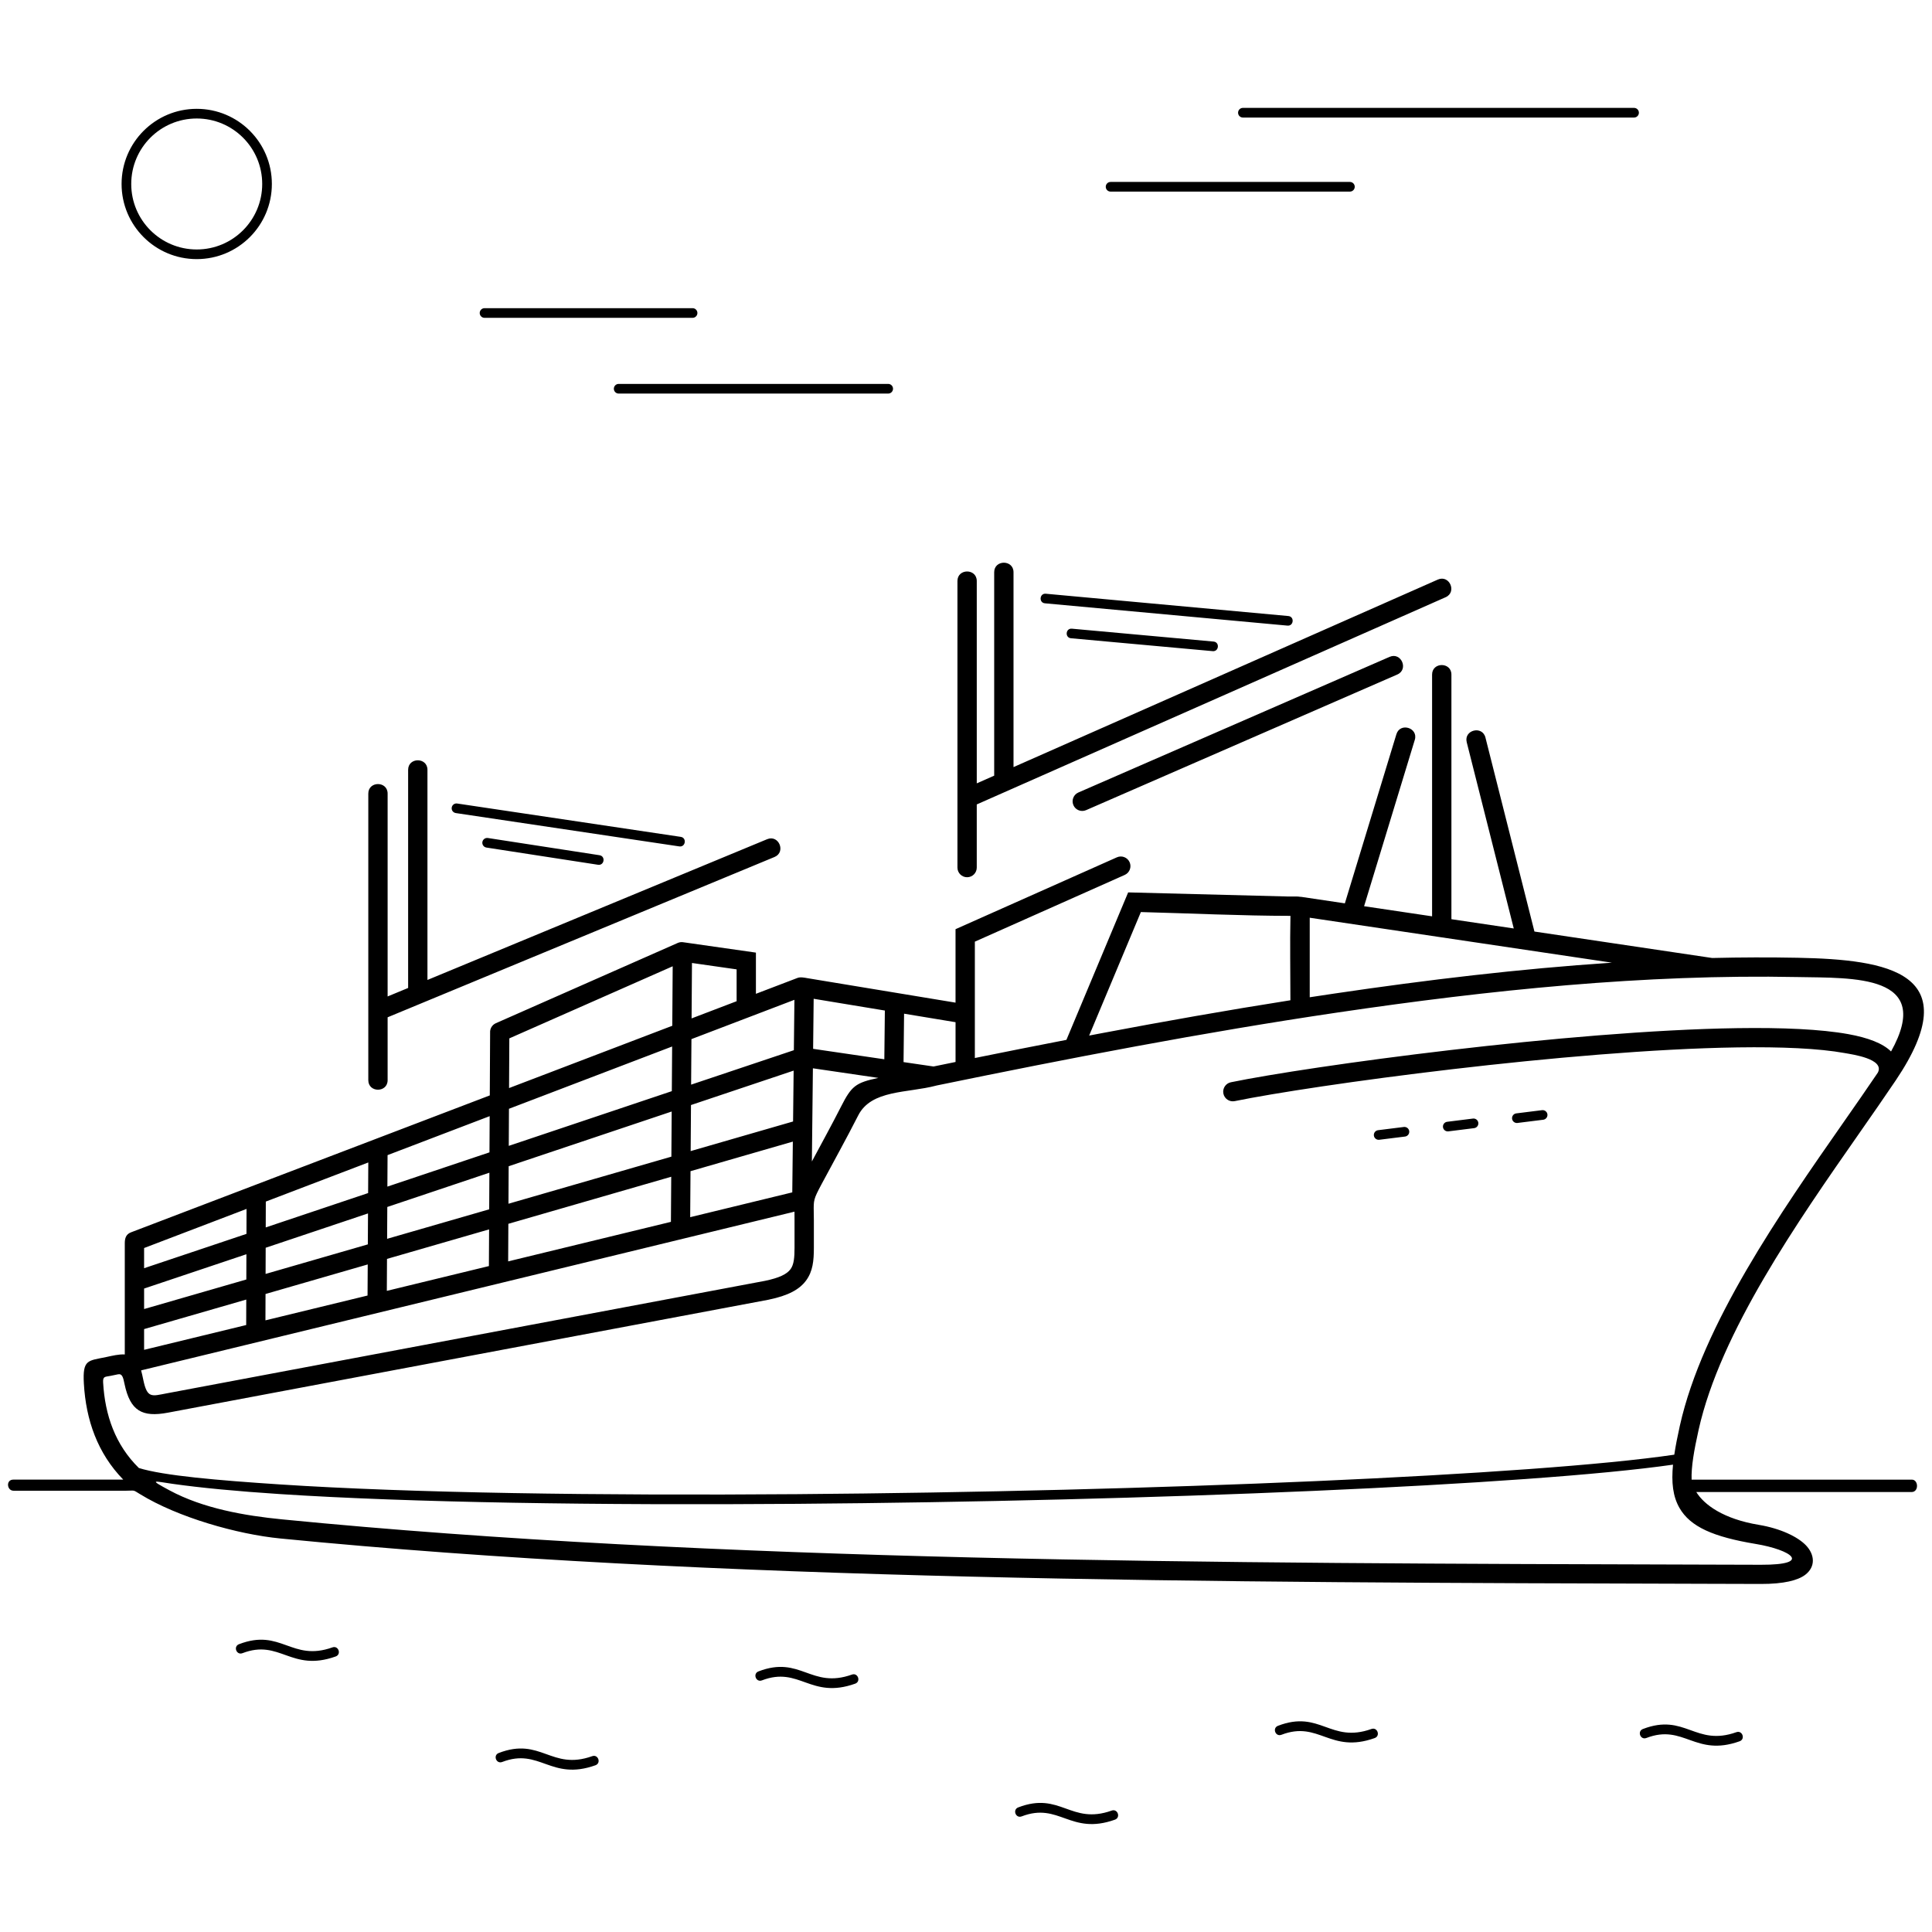 <?xml version="1.0" encoding="UTF-8"?>
<svg width="512pt" height="512pt" version="1.1" viewBox="0 0 512 512" xmlns="http://www.w3.org/2000/svg">
 <path d="m448.3 392.12h58.371c1.75 0 1.898 3.285-0.086 3.285h-57.047c2.066 3.367 7.172 7.141 16.582 8.699 5.668 0.941 10.262 3.125 12.465 5.418 2.312 2.406 2.656 5.648-0.188 7.82-1.902 1.453-5.652 2.438-11.707 2.422l-13.957-0.039c-131.61-0.355-263.45-0.711-378.43-12.008-11.5-1.129-27.211-5.613-37.188-11.75-2.012-1.234-1.273-0.914-3.609-0.914h-29.934c-1.754 0-2.074-2.938-0.039-2.938h29.133c-6.816-6.984-9.895-15.809-10.441-25.469-0.367-6.461 1.09-5.992 5.992-7.031 1.555-0.328 3.266-0.762 4.852-0.672v-29.461c0-1.301 0.297-2.387 1.648-2.902l95.082-36.285 0.086-16.613c-0.074-1.047 0.508-2.07 1.52-2.519l48.215-21.277c0.48-0.211 0.992-0.262 1.473-0.18l19.234 2.746v10.918l11.027-4.211c0.797-0.305 1.867-0.059 2.727 0.086l39.145 6.465v-19.465l42.762-19.043c1.285-0.574 2.797 0.004 3.371 1.289s-0.004 2.797-1.289 3.371l-39.723 17.688v30.836c8-1.621 16.098-3.231 24.266-4.812l16.363-39.078 42.297 1.086c0.598 0.016 1.074 0.012 1.461 0.004 0.719-0.008 1.277-0.016 1.766 0.074 0.133 0 0.27 0.008 0.402 0.027l11.5 1.711 13.656-44.812c0.973-3.211 5.852-1.73 4.879 1.48l-13.438 44.09 18.02 2.68v-64.062c0-3.367 5.121-3.367 5.121 0v64.824l16.523 2.457-12.465-49.355c-0.816-3.262 4.144-4.504 4.961-1.238l12.984 51.41 47.094 7.008c7.606-0.18 15.188-0.207 22.711-0.059 23.828 0.477 45.195 3.852 25.965 32.465-2.875 4.277-6.188 9.023-9.672 14.02-16.43 23.543-36.816 52.758-42.59 78.609-1.238 5.555-1.977 9.871-1.855 13.195zm-319.89-307.89c-0.707 0-1.281-0.574-1.281-1.281s0.574-1.281 1.281-1.281h55.129c0.707 0 1.281 0.574 1.281 1.281s-0.574 1.281-1.281 1.281zm35.547 20.07c-0.707 0-1.281-0.574-1.281-1.281 0-0.707 0.574-1.281 1.281-1.281h71.422c0.707 0 1.281 0.574 1.281 1.281 0 0.707-0.574 1.281-1.281 1.281zm130.36-53.523c-0.707 0-1.281-0.574-1.281-1.281s0.574-1.281 1.281-1.281h63.422c0.707 0 1.281 0.574 1.281 1.281s-0.574 1.281-1.281 1.281zm35.066-19.625c-0.707 0-1.281-0.574-1.281-1.281s0.574-1.281 1.281-1.281h103.66c0.707 0 1.281 0.574 1.281 1.281s-0.574 1.281-1.281 1.281zm-277.25-2.312c5.5 0 10.48 2.231 14.082 5.832 3.606 3.606 5.832 8.582 5.832 14.082s-2.231 10.48-5.832 14.082c-3.606 3.606-8.582 5.832-14.082 5.832s-10.48-2.231-14.082-5.832c-3.606-3.606-5.832-8.582-5.832-14.082s2.231-10.48 5.832-14.082c3.606-3.606 8.582-5.832 14.082-5.832zm12.273 7.644c-3.141-3.141-7.481-5.082-12.273-5.082s-9.133 1.941-12.273 5.082-5.082 7.481-5.082 12.273 1.941 9.133 5.082 12.273 7.481 5.082 12.273 5.082 9.133-1.941 12.273-5.082 5.082-7.481 5.082-12.273-1.941-9.133-5.082-12.273zm371.89 424.1c-1.566 0.598-2.477-1.781-0.91-2.379 11.195-4.305 13.891 4.723 24.773 0.84 1.586-0.566 2.445 1.844 0.859 2.41-11.852 4.231-14.734-4.711-24.723-0.867zm-96.711-0.848c-1.566 0.598-2.477-1.781-0.91-2.379 11.195-4.305 13.891 4.723 24.773 0.84 1.586-0.566 2.445 1.844 0.859 2.41-11.852 4.231-14.734-4.711-24.723-0.867zm-68.836 21.625c-1.566 0.598-2.477-1.781-0.91-2.379 11.195-4.305 13.891 4.723 24.773 0.84 1.586-0.566 2.445 1.844 0.859 2.41-11.852 4.231-14.734-4.711-24.723-0.867zm-68.836-36.043c-1.566 0.598-2.477-1.781-0.91-2.379 11.195-4.305 13.891 4.723 24.773 0.84 1.586-0.566 2.445 1.844 0.859 2.41-11.852 4.231-14.734-4.711-24.723-0.867zm-68.836 21.625c-1.566 0.598-2.477-1.781-0.91-2.379 11.195-4.305 13.891 4.723 24.773 0.84 1.586-0.566 2.445 1.844 0.859 2.41-11.852 4.231-14.734-4.711-24.723-0.867zm-68.836-28.832c-1.566 0.598-2.477-1.781-0.91-2.379 11.195-4.305 13.891 4.723 24.773 0.84 1.586-0.566 2.445 1.844 0.859 2.41-11.852 4.231-14.734-4.711-24.723-0.867zm64.664-213.5c-0.699-0.109-1.176-0.762-1.07-1.461 0.109-0.699 0.762-1.176 1.461-1.07l29.582 4.562c1.664 0.258 1.273 2.785-0.391 2.531zm-8.117-9.145c-0.699-0.102-1.184-0.75-1.078-1.449 0.102-0.699 0.75-1.184 1.449-1.078l59.238 8.836c1.664 0.242 1.293 2.773-0.371 2.531l-59.238-8.836zm-12.629 46.352v-57.805c0-3.367 5.121-3.367 5.121 0v55.684l90.023-37.301c3.106-1.277 5.043 3.445 1.941 4.719l-102.52 42.477v16.664c0 3.367-5.121 3.367-5.121 0v-75.945c0-3.367 5.121-3.367 5.121 0v53.758l5.434-2.25zm131.43 6.824-0.141 12.824 7.949 1.164c1.938-0.398 3.883-0.797 5.832-1.195v-10.543l-13.641-2.254zm-5.234 12.078 0.141-12.918-18.867-3.117-0.145 13.266 18.871 2.766zm-50.977-25.52-0.102 14.688 11.934-4.555v-8.441zm-0.141 20.176-0.086 12.066c9.082-3.047 18.156-6.09 27.227-9.129l0.148-13.352c-9.102 3.473-18.184 6.941-27.289 10.414zm64.875 12.32c-7.644 2.023-17.188 1.047-20.676 7.898-3.121 6.137-6.516 12.242-9.766 18.32-2.07 3.875-2.066 4.164-2.019 7.238 0.016 0.957 0.031 2.059 0.031 2.293v7.219c0 3.481-0.281 6.262-2.062 8.684-1.734 2.356-4.691 4.004-9.93 5.082l-0.039 0.012-159.14 29.926c-6.844 1.289-10.012-0.445-11.516-7.621-0.348-1.664-0.578-2.762-1.707-2.543-0.652 0.125-1.348 0.273-2.012 0.414-1.395 0.289-2.047 0.047-1.949 1.75 0.488 8.664 3.219 16.523 9.473 22.668 6.551 2.035 20.871 3.262 37.293 4.344 34.496 2.273 84.547 2.992 137.19 2.586 93.629-0.719 195.36-5.008 232.42-10.461 0.344-2.32 0.848-4.867 1.477-7.684 5.992-26.84 26.699-56.516 43.391-80.43 3.199-4.582 6.246-8.949 9.078-13.145 1.875-3.625-6.777-4.812-8.738-5.168-6.941-1.258-16.844-1.676-28.41-1.508-44.43 0.648-112.71 10.008-133.28 14.238-1.379 0.281-2.727-0.609-3.012-1.988-0.281-1.379 0.609-2.727 1.988-3.012 20.723-4.262 89.484-13.684 134.24-14.34 11.863-0.172 22.09 0.27 29.371 1.586 5.269 0.953 9.172 2.449 11.336 4.598 11.438-20.531-10.066-19.434-24.793-19.727-40.613-0.812-81.727 3.465-121.87 9.398-35.656 5.273-71.07 12.105-106.37 19.363zm-15.328-2.039-17.359-2.547-0.27 24.695c2.578-4.828 5.242-9.652 7.723-14.531 2.762-5.43 3.816-6.348 9.91-7.621zm-97.809-10.477-0.07 13.168 43.254-16.508 0.109-15.766zm-96.789 55.555v5.352c9.035-3.031 18.082-6.062 27.129-9.098l0.02-6.613-27.148 10.363zm32.254-12.309-0.02 6.852c9.039-3.031 18.086-6.066 27.133-9.105l0.047-8.109-27.156 10.363zm32.266-12.312-0.047 8.348 20.746-6.961 6.309-2.117 0.051-9.594-27.059 10.328zm32.172-12.277-0.051 9.828c14.41-4.836 28.816-9.672 43.211-14.5l0.082-11.832zm-96.691 47.637v5.434l27.09-7.828 0.02-6.695c-9.043 3.035-18.082 6.066-27.113 9.094zm32.219-10.805-0.023 6.934 27.094-7.832 0.047-8.203c-9.043 3.035-18.082 6.066-27.117 9.098zm32.23-10.812-0.047 8.441 27.051-7.816 0.051-9.703-4.66 1.562zm32.164-10.797-0.051 9.941 43.172-12.477 0.082-11.961c-14.395 4.828-28.797 9.664-43.203 14.496zm48.316-16.211-0.086 12.199 27.141-7.844 0.148-13.48c-9.062 3.039-18.129 6.078-27.203 9.121zm-144.93 59.371v5.496l27.055-6.57 0.02-6.75zm32.18-9.301-0.023 6.984 27.059-6.574 0.047-8.238zm32.191-9.305-0.047 8.477 27.051-6.57 0.051-9.723-27.055 7.82zm32.16-9.293-0.051 9.957 43.133-10.477 0.082-11.953zm48.273-13.949-0.086 12.191 27.055-6.574 0.148-13.453zm164.1-67.172v21.082c2.215-0.34 4.434-0.676 6.648-1 24.359-3.602 48.852-6.531 73.426-8.164l-80.074-11.914zm-58.457 31.234c1.027-0.195 2.055-0.391 3.082-0.586 16.594-3.141 33.422-6.121 50.254-8.77 0-7.418-0.145-14.969 0.012-22.367-13.07-0.016-26.531-0.672-39.641-1.008l-13.707 32.734zm-4.805-105.29c-1.672-0.152-1.441-2.691 0.23-2.539l37.547 3.414c1.672 0.152 1.441 2.691-0.23 2.539zm-6.91-9.262c-1.672-0.152-1.441-2.691 0.23-2.539l64.273 5.91c1.672 0.152 1.441 2.691-0.23 2.539zm-239.52 203.28c0.211 0.777 0.395 1.637 0.586 2.559 1.031 4.941 2.258 4.266 6.148 3.535l158.57-29.816c3.824-0.789 5.828-1.781 6.793-3.094 0.918-1.246 1.062-3.164 1.062-5.664v-7.219c0-1.531-0.004-1.91-0.012-2.234v-0.129l-173.14 42.059zm226.07-157.61v-53.906c0-3.367 5.121-3.367 5.121 0v51.641l112.45-49.695c3.078-1.355 5.137 3.324 2.059 4.68l-124.25 54.91v16.734c0 1.414-1.145 2.559-2.559 2.559-1.414 0-2.559-1.145-2.559-2.559v-75.945c0-3.367 5.121-3.367 5.121 0v53.625l4.617-2.039zm24.352 9.145c-1.293 0.562-2.797-0.027-3.359-1.32s0.027-2.797 1.32-3.359l82.473-35.945c3.078-1.34 5.117 3.34 2.039 4.68zm114.32 82.898c-0.703 0.086-1.34-0.414-1.426-1.113-0.086-0.703 0.414-1.34 1.113-1.426l6.828-0.852c0.703-0.086 1.34 0.414 1.426 1.113 0.086 0.703-0.414 1.34-1.113 1.426zm-18.312 2.227c-0.703 0.086-1.34-0.414-1.426-1.113-0.086-0.703 0.414-1.34 1.113-1.426l6.828-0.852c0.703-0.086 1.34 0.414 1.426 1.113 0.086 0.703-0.414 1.34-1.113 1.426zm-18.312 2.227c-0.703 0.086-1.34-0.414-1.426-1.113-0.086-0.703 0.414-1.34 1.113-1.426l6.828-0.852c0.703-0.086 1.34 0.414 1.426 1.113 0.086 0.703-0.414 1.34-1.113 1.426zm77.844 86.098c-37.746 5.418-138.94 9.668-232.09 10.383-52.559 0.406-102.57-0.32-137.21-2.594-11.211-0.734-20.812-1.637-28.371-2.711-4.859-0.691-6.434-1.32-0.777 1.73 8.91 4.805 19.91 6.719 29.879 7.695 114.78 11.277 246.47 11.633 377.93 11.988l13.957 0.039c13.789 0.039 8.047-3.953-1.391-5.516-11.25-1.867-17.355-4.539-20.23-9.578-1.734-3.039-2.148-6.723-1.695-11.434z"/>
</svg>
